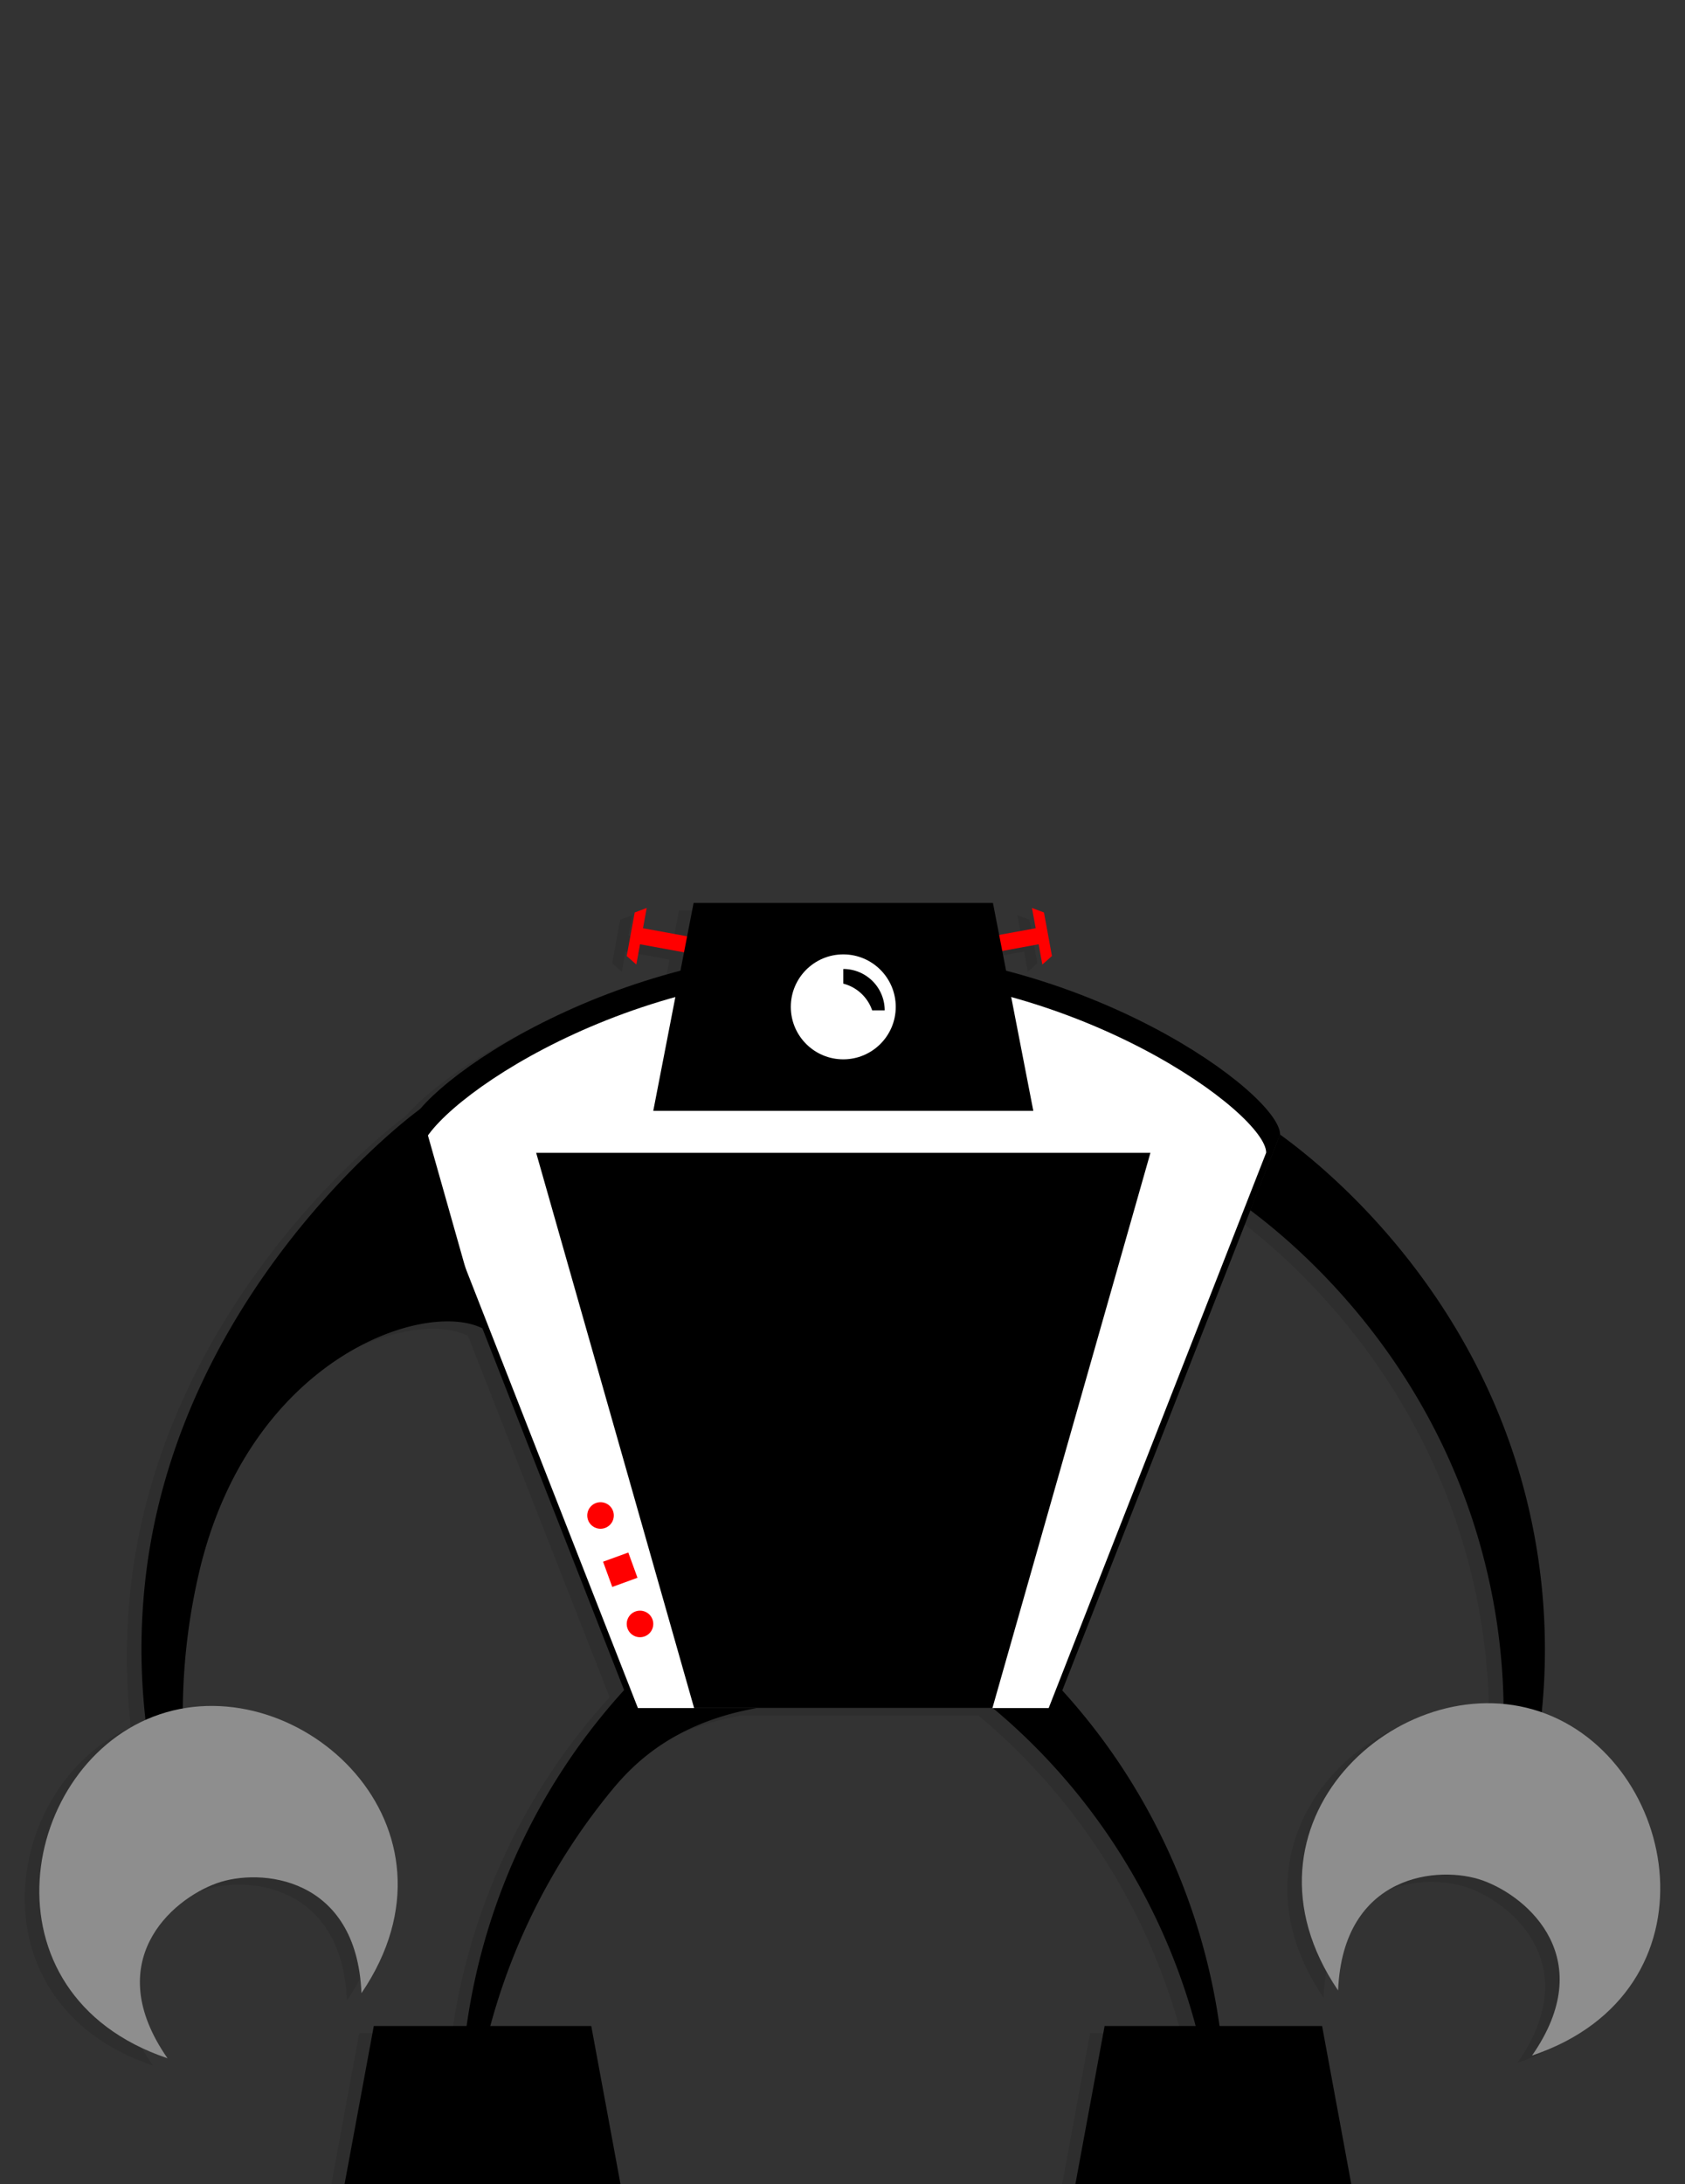 <svg id="Layer_8" data-name="Layer 8" xmlns="http://www.w3.org/2000/svg" viewBox="0 0 500 648"><rect x="0" y="0" width="500" height="648" fill="#333333" stroke="none"/><title>robot</title><g style="opacity:0.1"><path d="M138.8,613.15a186.46,186.46,0,0,1,38-79.32c7.56-9.24,25-28.38,69.14-26.32l-63.63-5.46a184.45,184.45,0,0,0-17.64,22.06,187.48,187.48,0,0,0-31.5,87.17Z"/><path d="M358.22,608.52A187.15,187.15,0,0,0,327,524.12C282.6,458.95,213.8,446.2,201.81,444.19l2.07,24c14.84,2.77,69.43,14.8,111,65.61a186,186,0,0,1,36.91,74.7Z"/><polygon points="208.8 281.66 186.48 277.57 187.58 271.55 184.02 272.9 183.27 276.98 182.4 281.74 181.65 285.82 184.5 288.34 185.6 282.32 207.93 286.42 208.8 281.66"/><polygon points="280.68 281.66 303.01 277.57 301.9 271.55 305.46 272.9 306.21 276.98 307.08 281.74 307.83 285.82 304.98 288.34 303.88 282.32 281.55 286.42 280.68 281.66"/><path d="M245.91,283.83c-71.59,0-129.62,43-129.62,54.94L183,508.95h125.9l66.67-170.17C375.54,326.87,317.5,283.83,245.91,283.83Z"/><path d="M245.91,291c-69.3,0-125.48,41.66-125.48,53.19L185,508.95H306.86L371.4,344.21C371.4,332.68,315.22,291,245.91,291Z"/><polygon points="179.84 650.39 97.89 650.39 106.6 603.27 171.13 603.27 179.84 650.39"/><polygon points="396.69 650.39 314.75 650.39 323.46 603.27 387.99 603.27 396.69 650.39"/><path d="M120.43,331.13c-9.85,7.12-70,56.68-81,134.79a184.8,184.8,0,0,0,1.87,62.29h9.42a184.12,184.12,0,0,1,3.89-59c14.76-64,67.08-81.59,84.22-72.85Z"/><path d="M43.09,510.8c-41.59,14-54.23,83,2.3,102.06-19.88-28.54.94-47,14.55-51.92,12.89-4.66,41.56-2.16,43,32.6C136.45,544.2,84.68,496.82,43.09,510.8Z"/><path d="M441.11,527.41h9.5a184.74,184.74,0,0,0,1.71-61.49c-10.94-78.1-67-120-76.82-127.14l-8.8,22.46c12.07,9.06,55.68,44,70.44,108A184.06,184.06,0,0,1,441.11,527.41Z"/><path d="M452.59,510c41.59,14,54.23,83-2.3,102.06,19.88-28.54-.94-47-14.55-51.92-12.89-4.66-41.56-2.16-43,32.6C359.23,543.4,411,496,452.59,510Z"/><polygon points="302.3 331.75 189.53 331.75 201.5 270.06 290.32 270.06 302.3 331.75"/><circle cx="245.91" cy="300.9" r="15.57"/><path d="M254.48,301.94h3.72a12.28,12.28,0,0,0-12.28-12.28V294A12.29,12.29,0,0,1,254.48,301.94Z"/><circle cx="173.87" cy="451.81" r="3.94"/><circle cx="185.59" cy="483.99" r="3.94"/><rect x="175.75" y="463.92" width="7.97" height="7.97" transform="translate(-149.19 89.69) rotate(-20)"/><polygon points="154.78 344.21 201.65 508.95 290.17 508.95 337.05 344.21 154.78 344.21"/></g><path d="M143.12,611a186.46,186.46,0,0,1,38-79.32c7.56-9.24,25-28.38,69.14-26.32l-63.63-5.46A184.45,184.45,0,0,0,169,522a187.48,187.48,0,0,0-31.5,87.17Z"/><path d="M362.54,606.36A187.15,187.15,0,0,0,331.34,522C286.92,456.79,218.12,444,206.13,442l2.07,24c14.84,2.77,69.43,14.8,111,65.61a186,186,0,0,1,36.91,74.7Z"/><polygon points="213.12 279.5 190.8 275.41 191.9 269.39 188.34 270.74 187.59 274.82 186.72 279.58 185.97 283.66 188.82 286.18 189.92 280.17 212.25 284.26 213.12 279.5" style="fill:red"/><polygon points="285 279.5 307.33 275.41 306.22 269.39 309.78 270.74 310.53 274.82 311.4 279.58 312.15 283.66 309.3 286.18 308.2 280.17 285.87 284.26 285 279.5" style="fill:red"/><path d="M250.23,281.67c-71.59,0-129.62,43-129.62,54.94l66.67,170.17h125.9l66.67-170.17C379.86,324.71,321.82,281.67,250.23,281.67Z"/><path d="M250.23,288.86c-69.3,0-125.48,41.66-125.48,53.19l64.54,164.74H311.18L375.72,342C375.72,330.52,319.54,288.86,250.23,288.86Z" style="fill:#fff"/><polygon points="184.16 648.23 102.21 648.23 110.92 601.12 175.45 601.12 184.16 648.23"/><polygon points="401.01 648.23 319.07 648.23 327.78 601.12 392.31 601.12 401.01 648.23"/><path d="M124.75,329c-9.85,7.12-70,56.68-81,134.79A184.8,184.8,0,0,0,45.66,526h9.42a184.12,184.12,0,0,1,3.89-59c14.76-64,67.08-81.59,84.22-72.85Z"/><path d="M47.41,508.64c-41.59,14-54.23,83,2.3,102.06-19.88-28.54.94-47,14.55-51.92,12.89-4.66,41.56-2.16,43,32.6C140.77,542,89,494.66,47.41,508.64Z" style="fill:#8e8e8e"/><path d="M445.43,525.24h9.5a184.74,184.74,0,0,0,1.71-61.49c-10.94-78.1-67-120-76.82-127.14L371,359.07c12.07,9.06,55.68,44,70.44,108A184.06,184.06,0,0,1,445.43,525.24Z"/><path d="M456.91,507.83c41.59,14,54.23,83-2.3,102.06,19.88-28.54-.94-47-14.55-51.92-12.89-4.66-41.56-2.16-43,32.6C363.55,541.24,415.32,493.86,456.91,507.83Z" style="fill:#8e8e8e"/><polygon points="306.62 329.59 193.85 329.59 205.82 267.9 294.64 267.9 306.62 329.59"/><circle cx="250.23" cy="298.74" r="15.57" style="fill:#fff"/><path d="M258.8,299.78h3.72a12.28,12.28,0,0,0-12.28-12.28v4.35A12.29,12.29,0,0,1,258.8,299.78Z"/><circle cx="178.2" cy="449.65" r="3.94" style="fill:red"/><circle cx="189.91" cy="481.83" r="3.94" style="fill:red"/><rect x="180.07" y="461.76" width="7.97" height="7.97" transform="translate(-148.19 91.04) rotate(-20)" style="fill:red"/><polygon points="159.1 342.05 205.97 506.79 294.49 506.79 341.37 342.05 159.1 342.05"/></svg>